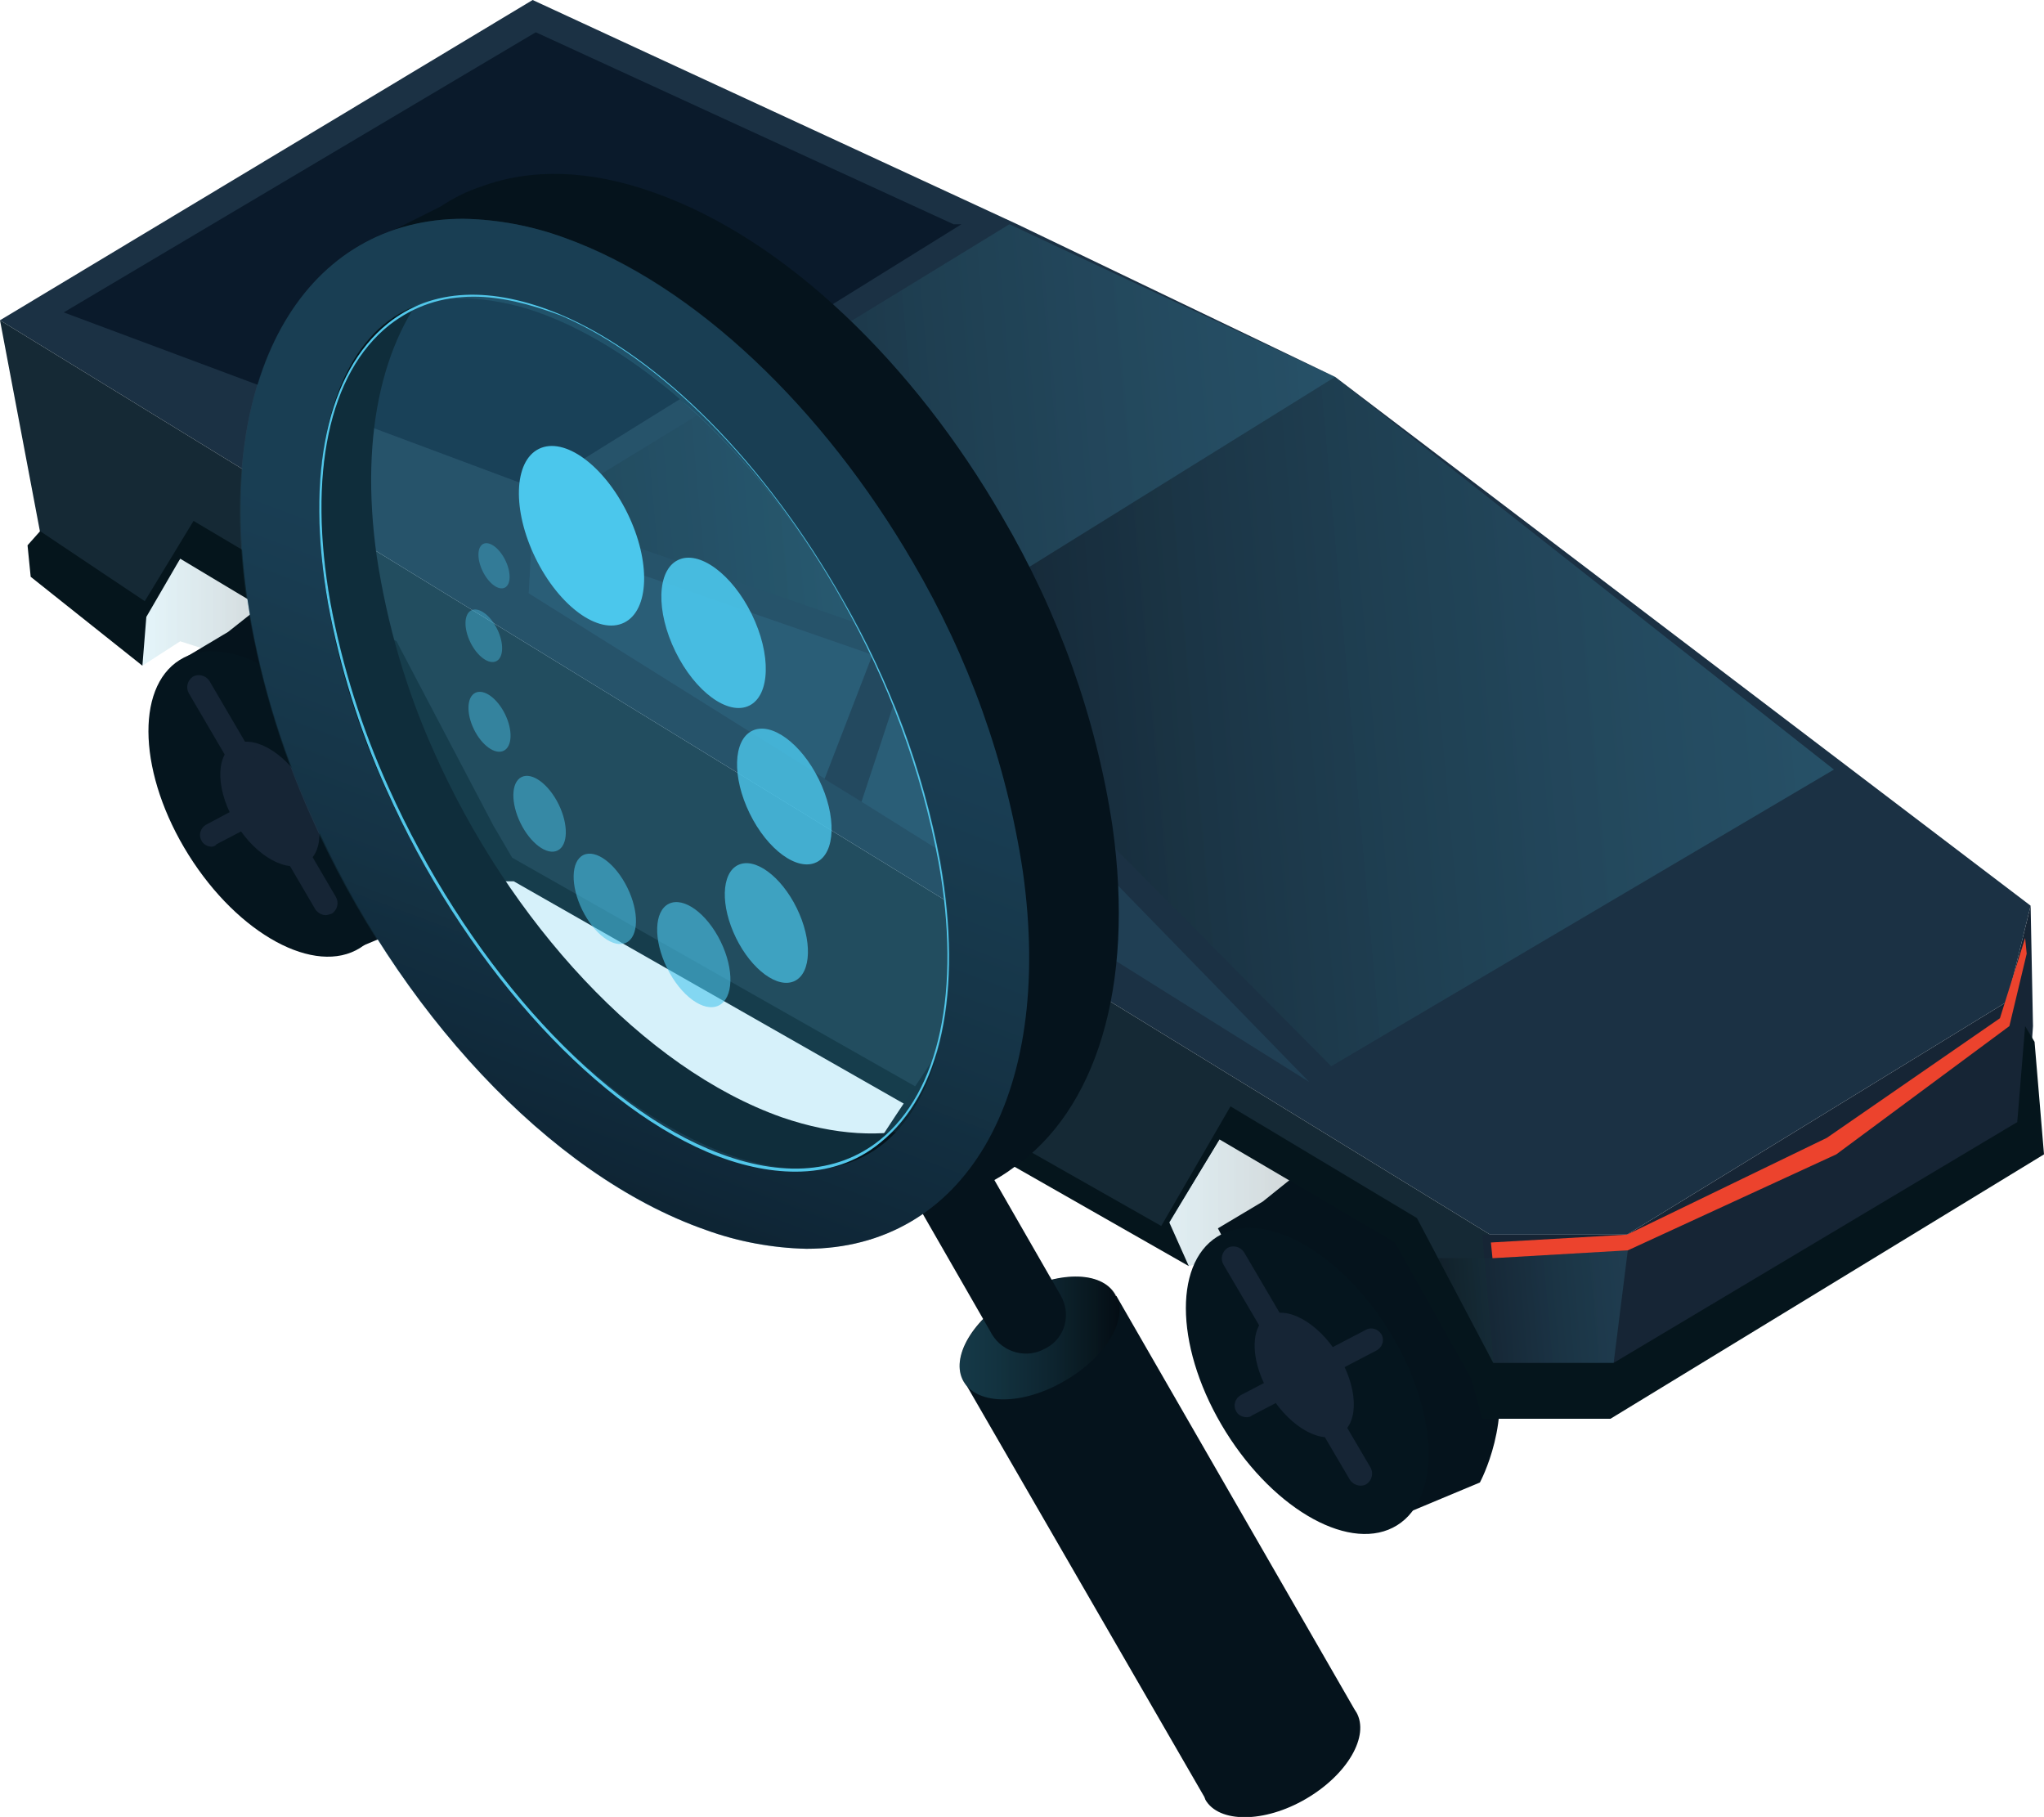 <?xml version="1.0" encoding="utf-8"?>
<!-- Generator: Adobe Illustrator 24.2.3, SVG Export Plug-In . SVG Version: 6.00 Build 0)  -->
<svg version="1.1" id="Layer_1" xmlns="http://www.w3.org/2000/svg" xmlns:xlink="http://www.w3.org/1999/xlink" x="0px" y="0px"
	 viewBox="0 0 259.8 230.9" style="enable-background:new 0 0 259.8 230.9;" xml:space="preserve">
<style type="text/css">
	.st0{opacity:0.21;fill:url(#SVGID_1_);enable-background:new    ;}
	.st1{opacity:0.21;fill:url(#SVGID_2_);enable-background:new    ;}
	.st2{fill:#05131C;}
	.st3{fill:#05151E;}
	.st4{fill:#162535;}
	.st5{fill:#1B3144;}
	.st6{fill:#152935;}
	.st7{fill:#05151C;}
	.st8{opacity:0.3;fill:url(#SVGID_3_);enable-background:new    ;}
	.st9{opacity:0.3;fill:url(#SVGID_4_);enable-background:new    ;}
	.st10{fill:#0A1A2B;}
	.st11{fill:#EC432D;}
	.st12{opacity:0.1;fill:#52C7EA;enable-background:new    ;}
	.st13{opacity:0.21;fill:url(#SVGID_5_);enable-background:new    ;}
	.st14{opacity:0.3;fill:url(#SVGID_6_);enable-background:new    ;}
	.st15{opacity:0.15;fill:#4BC7EC;enable-background:new    ;}
	.st16{opacity:0.3;fill:url(#SVGID_7_);enable-background:new    ;}
	.st17{fill:#52C7EA;}
	.st18{fill:#4BC7EC;}
	.st19{opacity:0.9;fill:#4BC7EC;enable-background:new    ;}
	.st20{opacity:0.8;fill:#4BC7EC;enable-background:new    ;}
	.st21{opacity:0.7;fill:#4BC7EC;enable-background:new    ;}
	.st22{opacity:0.6;fill:#4BC7EC;enable-background:new    ;}
	.st23{opacity:0.55;fill:#4BC7EC;enable-background:new    ;}
	.st24{opacity:0.5;fill:#4BC7EC;enable-background:new    ;}
	.st25{opacity:0.45;fill:#4BC7EC;enable-background:new    ;}
	.st26{opacity:0.4;fill:#4BC7EC;enable-background:new    ;}
	.st27{opacity:0.35;fill:#4BC7EC;enable-background:new    ;}
</style>
<linearGradient id="SVGID_1_" gradientUnits="userSpaceOnUse" x1="140.94" y1="82.78" x2="172.69" y2="82.78" gradientTransform="matrix(1 0 0 -1 0 232)">
	<stop  offset="0" style="stop-color:#52C7EA;stop-opacity:0.7"/>
	<stop  offset="1" style="stop-color:#000000"/>
</linearGradient>
<polyline class="st0" points="151.1,160.9 172.7,155.2 148,137.5 140.9,149.7 151.1,160.9 "/>
<linearGradient id="SVGID_2_" gradientUnits="userSpaceOnUse" x1="16.58" y1="155.605" x2="40.59" y2="155.605" gradientTransform="matrix(1 0 0 -1 0 232)">
	<stop  offset="0" style="stop-color:#52C7EA;stop-opacity:0.7"/>
	<stop  offset="1" style="stop-color:#000000"/>
</linearGradient>
<polyline class="st1" points="18.1,84.6 22.9,81.5 29.2,83.5 40.6,85.6 40,78.4 21.7,67.2 16.6,67.2 18.1,84.6 "/>
<path class="st2" d="M174.7,194l13.4-5.6c0,0,4.4-8.1,1.6-16.3s-21.6-25.5-21.6-25.5l-7.6,6.1l-5.7,3.4L174.7,194z"/>
<ellipse transform="matrix(0.849 -0.529 0.529 0.849 -67.654 114.45)" class="st3" cx="166.1" cy="175.4" rx="12.2" ry="21.6"/>
<ellipse transform="matrix(0.847 -0.531 0.531 0.847 -67.479 114.725)" class="st4" cx="165.8" cy="174.8" rx="5" ry="8.8"/>
<path class="st4" d="M172.9,188.8c-0.5,0-1-0.3-1.3-0.7l-16.1-27.4c-0.4-0.7-0.2-1.6,0.5-2.1c0.7-0.4,1.6-0.2,2.1,0.5l16.1,27.4
	c0.4,0.7,0.2,1.6-0.5,2.1C173.4,188.8,173.1,188.8,172.9,188.8z"/>
<path class="st4" d="M158.4,180.1c-0.5,0-1.1-0.3-1.3-0.8c-0.4-0.7-0.1-1.6,0.6-2l15.9-8.3c0.7-0.4,1.6-0.1,2,0.6s0.1,1.6-0.6,2
	l-15.9,8.3C158.9,180.1,158.6,180.1,158.4,180.1z"/>
<path class="st2" d="M43.2,121.4l13.4-5.6c0,0,4.4-8.1,1.6-16.3S36.7,74.2,36.7,74.2L29,80.3l-5.7,3.4L43.2,121.4z"/>
<ellipse transform="matrix(0.847 -0.531 0.531 0.847 -49.015 33.818)" class="st3" cx="34.3" cy="102.2" rx="12.2" ry="21.6"/>
<ellipse transform="matrix(0.847 -0.531 0.531 0.847 -49.015 33.818)" class="st4" cx="34.3" cy="102.2" rx="5" ry="8.8"/>
<path class="st4" d="M41.4,116.3c-0.5,0-1-0.3-1.3-0.7L24,88.1c-0.4-0.7-0.2-1.6,0.5-2.1c0.7-0.4,1.6-0.2,2.1,0.5L42.7,114
	c0.4,0.7,0.2,1.6-0.5,2.1C41.9,116.2,41.6,116.3,41.4,116.3z"/>
<path class="st4" d="M26.9,107.6c-0.5,0-1.1-0.3-1.3-0.8c-0.4-0.7-0.1-1.6,0.6-2L42,96.4c0.7-0.4,1.6-0.1,2,0.6
	c0.4,0.7,0.1,1.6-0.6,2l-15.9,8.3C27.4,107.5,27.1,107.6,26.9,107.6z"/>
<polygon class="st5" points="129.3,28.5 67.7,0 0,40.7 189.4,156.9 206.8,156.9 255.1,127.3 258.1,115.1 169.7,47.9 "/>
<polygon class="st6" points="189.4,156.9 190.2,177.2 180.4,157.9 160.9,145.7 155.7,143.6 147.7,156.9 64.1,110 49.6,83.5 
	24.8,68.2 18.5,77.4 5.6,70.3 0,40.7 "/>
<polygon class="st4" points="258.1,115.1 258.4,130.4 257.5,143.6 205.2,174.2 190,175.2 188.4,156.9 206.8,156.9 255.1,127.3 "/>
<polygon class="st7" points="257.4,130.4 258.6,132.4 259.8,146.7 204.7,180.3 188.4,180.3 187,175.2 177.3,157.9 155,144.8 
	148.6,155.3 151.1,160.9 65.3,112 62.3,112 45.6,84.6 22.9,71 18.6,78.4 18.1,84.6 3.9,73.3 3.5,69.3 5.1,67.5 18.4,76.4 24.6,66.2 
	50.4,81.5 62.7,104.9 65.1,109 147.6,155.8 156.4,140.6 180.1,154.8 189.8,173.2 205.1,173.2 256.4,142.6 "/>
<linearGradient id="SVGID_3_" gradientUnits="userSpaceOnUse" x1="-1534.42" y1="162.51" x2="-1418.346" y2="162.51" gradientTransform="matrix(-1 0 9.000000e-02 1 -1316.82 -70.84)">
	<stop  offset="0" style="stop-color:#52C7EA;stop-opacity:0.7"/>
	<stop  offset="1" style="stop-color:#000000"/>
</linearGradient>
<polygon class="st8" points="233.1,97.8 169.2,135.5 115.6,81.5 169.7,47.9 "/>
<linearGradient id="SVGID_4_" gradientUnits="userSpaceOnUse" x1="-1475.35" y1="125.845" x2="-1372.431" y2="125.845" gradientTransform="matrix(-1 0 9.000000e-02 1 -1316.82 -70.84)">
	<stop  offset="0" style="stop-color:#52C7EA;stop-opacity:0.7"/>
	<stop  offset="1" style="stop-color:#000000"/>
</linearGradient>
<polygon class="st9" points="169.7,47.9 128.3,28.5 68.3,65.2 115.6,81.5 "/>
<polyline class="st10" points="122.2,28.5 68.1,62.1 8.1,39.7 68.1,4.1 121.2,28.5 "/>
<polygon class="st11" points="257.4,119.2 254.2,129.4 232.2,144.6 206.8,156.9 189.5,157.9 189.7,159.9 206.9,158.9 233.4,146.7 
	255.4,130.4 257.6,121.2 "/>
<polygon class="st12" points="166.4,137.5 114.9,84.6 67.6,68.2 67.2,75.4 "/>
<polygon class="st4" points="115.2,84.6 109.5,101.9 104.8,99 110.9,83.2 "/>
<linearGradient id="SVGID_5_" gradientUnits="userSpaceOnUse" x1="-1502.84" y1="236.87" x2="-1478.628" y2="236.87" gradientTransform="matrix(-1 0 9.000000e-02 1 -1316.82 -70.84)">
	<stop  offset="0" style="stop-color:#52C7EA;stop-opacity:0.7"/>
	<stop  offset="1" style="stop-color:#000000"/>
</linearGradient>
<polygon class="st13" points="205.1,173.2 206.9,158.9 189.7,159.9 182.8,159.9 189.8,173.2 "/>
<path class="st2" d="M172.4,217.6c-0.1-0.1-0.1-0.2-0.2-0.3l0,0l-30.3-52.6l-19.2,11.1l30.4,52.6l0,0c0,0.1,0.1,0.2,0.1,0.3
	c1.7,3,7.5,3,12.8-0.1S174.1,220.6,172.4,217.6z"/>
<ellipse transform="matrix(0.866 -0.5 0.5 0.866 -67.312 88.841)" class="st2" cx="132.1" cy="170" rx="11.1" ry="6.3"/>
<linearGradient id="SVGID_6_" gradientUnits="userSpaceOnUse" x1="124.088" y1="47.125" x2="144.328" y2="47.125" gradientTransform="matrix(1 0 0 -1 -2.083 217.153)">
	<stop  offset="0" style="stop-color:#52C7EA;stop-opacity:0.7"/>
	<stop  offset="1" style="stop-color:#000000"/>
</linearGradient>
<path class="st14" d="M129,164.6c5.3-3.1,11-3.1,12.8-0.1c1.7,3-1.1,7.9-6.5,11c-5.3,3.1-11,3.1-12.8,0.1S123.7,167.6,129,164.6z"/>
<path class="st2" d="M133,171.3l-0.2,0.1c-2.3,1.3-5.3,0.5-6.7-1.8l-10-17.4c-1.3-2.3-0.5-5.3,1.8-6.7l0.2-0.1
	c2.3-1.3,5.3-0.5,6.7,1.8l10,17.4C136.2,167,135.4,170,133,171.3C133,171.3,133,171.3,133,171.3z"/>
<path class="st2" d="M141.4,105c-2.1-13.9-6.9-27.2-14-39.3c-11.2-19.4-27.5-35.3-44.2-41.2c-8.3-3-15.8-3.1-22-0.8l0,0
	c-1.9,0.6-3.6,1.5-5.3,2.6L44.5,32v0.9l2.2,4.1c-4.2,8.3,28.9-10.9,30.8,2.6c1.3,9.4,26.2,21.1,30.2,30.1c7.9-7.6,13,36.4,19.9,49.2
	c2.4,0.8-21.9,33.1-19.7,33.5l2.7,5.1l11.7-5.8c2.3-0.7,4.5-1.8,6.5-3.3l0,0C139.2,141.2,144.3,125.6,141.4,105z"/>
<path class="st12" d="M39.5,103.7c-4-8.9-6.7-18.2-8.2-27.8C26.4,41,44.5,20.6,71.7,30.2c16.7,5.9,33,21.8,44.2,41.2
	c7.1,12.1,11.9,25.5,14,39.3c4.9,34.8-13.1,55.3-40.4,45.6C69.7,149.4,50.4,128.2,39.5,103.7z"/>
<path class="st2" d="M117.4,143.2c-6.5,6.6-16.1,8.6-27.7,4.5c-17.6-6.2-34.7-24.9-44.2-46.6c-3.5-7.8-6-16.1-7.2-24.6
	c-3.1-22.2,4.3-37.8,17.6-41.6c-7,7.2-10.3,19.8-8,35.9c1.3,8.5,3.7,16.8,7.2,24.6c9.6,21.7,26.7,40.4,44.3,46.6
	C106.1,144.3,112.2,144.6,117.4,143.2z"/>
<path class="st10" d="M58.9,27.8v10.1c3.2,0.1,6.4,0.7,9.5,1.8c13.9,4.9,28.4,18.6,38.8,36.7c6.5,11,10.8,23.1,12.7,35.7
	c1.9,13.6-0.1,25-5.6,31.3c-3,3.5-7.4,5.4-12,5.2c-3.2-0.1-6.5-0.7-9.5-1.8c-8.1-2.9-16.6-8.8-24.4-17.2c-8.2-8.9-14.8-19-19.7-30.1
	c-3.6-8-6.1-16.5-7.4-25.2c-1.9-13.6,0.1-25,5.6-31.3c3-3.5,7.4-5.4,12-5.2L58.9,27.8 M58.9,27.8c-19.8,0-31.6,19-27.5,48
	c1.4,9.6,4.2,19,8.2,27.8c10.8,24.5,30.1,45.7,50.1,52.7c4.1,1.5,8.5,2.3,12.8,2.4c19.8,0,31.6-19,27.5-48
	c-2.1-13.9-6.9-27.2-14-39.3C104.7,52,88.4,36.2,71.7,30.2C67.6,28.7,63.3,27.9,58.9,27.8L58.9,27.8z"/>
<path class="st15" d="M49.4,100.2C46,92.7,43.5,84.8,42,76.7C36.8,47.4,50,31,71.4,40.1c13.2,5.6,26.3,19.5,35.8,36.1
	c6,10.4,10.1,21.7,12.4,33.4c5.1,29.3-8,45.7-29.5,36.6C74.4,139.5,58.7,121.2,49.4,100.2z"/>
<linearGradient id="SVGID_7_" gradientUnits="userSpaceOnUse" x1="86.997" y1="152.854" x2="51.797" y2="246.684" gradientTransform="matrix(1 0 0 1 -2.08 -70.84)">
	<stop  offset="0" style="stop-color:#52C7EA;stop-opacity:0.7"/>
	<stop  offset="1" style="stop-color:#000000"/>
</linearGradient>
<path class="st16" d="M58.9,27.8v10.1c3.2,0.1,6.4,0.7,9.5,1.8c13.8,4.9,28.3,18.6,38.8,36.7c6.5,11,10.8,23.1,12.7,35.7
	c1.9,13.6-0.1,25-5.6,31.3c-3,3.5-7.4,5.4-12,5.2c-3.2-0.1-6.4-0.7-9.5-1.8c-8.1-2.9-16.6-8.8-24.4-17.2c-8.2-8.9-14.8-19-19.7-30.1
	c-3.6-8-6.1-16.5-7.4-25.1c-1.9-13.6,0.1-25,5.6-31.3c3-3.5,7.4-5.4,12-5.2L58.9,27.8 M58.9,27.8c-19.8,0-31.6,19-27.5,48
	c1.4,9.6,4.2,19,8.2,27.8c10.8,24.5,30.1,45.7,50.1,52.7c4.1,1.5,8.5,2.3,12.8,2.4c19.8,0,31.6-19,27.5-48
	c-2.1-13.9-6.9-27.2-14-39.3C104.7,52,88.4,36.2,71.7,30.2C67.6,28.7,63.3,27.9,58.9,27.8L58.9,27.8z"/>
<path class="st17" d="M101.1,148.9c-3.4,0-7.2-0.8-11.2-2.5c-15.2-6.5-31.2-24.6-40.8-46.1l0,0c-3.4-7.5-5.9-15.5-7.4-23.6
	c-2.9-16.5-0.1-29.4,7.6-35.6c5.6-4.5,13.2-4.8,22-1.1c12.7,5.4,26,18.9,35.8,36.2c6,10.4,10.2,21.6,12.4,33.4
	c2.9,16.5,0.1,29.4-7.6,35.6C108.9,147.7,105.2,148.9,101.1,148.9z M60.2,37.7c-4.1,0-7.6,1.2-10.7,3.6c-7.7,6.1-10.4,19-7.5,35.3
	c1.5,8.1,4,16,7.4,23.5l0,0c9.6,21.4,25.5,39.5,40.6,45.9c8.7,3.7,16.3,3.3,21.8-1.1c7.6-6.1,10.4-19,7.5-35.3
	c-2.2-11.8-6.4-23-12.3-33.4c-9.7-17.2-23.1-30.7-35.7-36.1C67.3,38.6,63.6,37.7,60.2,37.7z"/>
<ellipse transform="matrix(0.898 -0.44 0.44 0.898 -22.413 39.448)" class="st18" cx="73.9" cy="68.1" rx="6.5" ry="12.3"/>
<ellipse transform="matrix(0.898 -0.44 0.44 0.898 -26.127 48.134)" class="st19" cx="90.7" cy="80.4" rx="5.4" ry="10.3"/>
<ellipse transform="matrix(0.898 -0.44 0.44 0.898 -34.368 54.215)" class="st20" cx="99.7" cy="101.2" rx="4.9" ry="9.3"/>
<ellipse transform="matrix(0.898 -0.44 0.44 0.898 -41.669 54.819)" class="st21" cx="97.4" cy="117.3" rx="4.3" ry="8.2"/>
<ellipse transform="matrix(0.898 -0.44 0.44 0.898 -44.392 51.199)" class="st22" cx="88.2" cy="121.3" rx="3.8" ry="7.2"/>
<ellipse transform="matrix(0.898 -0.44 0.44 0.898 -42.43 45.513)" class="st23" cx="76.9" cy="114.2" rx="3.2" ry="6.2"/>
<ellipse transform="matrix(0.898 -0.44 0.44 0.898 -38.514 40.747)" class="st24" cx="68.6" cy="103.4" rx="2.7" ry="5.2"/>
<ellipse transform="matrix(0.898 -0.44 0.44 0.898 -33.985 36.748)" class="st25" cx="62.2" cy="91.7" rx="2.2" ry="4.1"/>
<ellipse transform="matrix(0.898 -0.44 0.44 0.898 -29.285 35.296)" class="st26" cx="61.5" cy="80.8" rx="1.9" ry="3.6"/>
<ellipse transform="matrix(0.898 -0.44 0.44 0.898 -25.238 34.967)" class="st27" cx="62.8" cy="71.9" rx="1.6" ry="3.1"/>
</svg>
